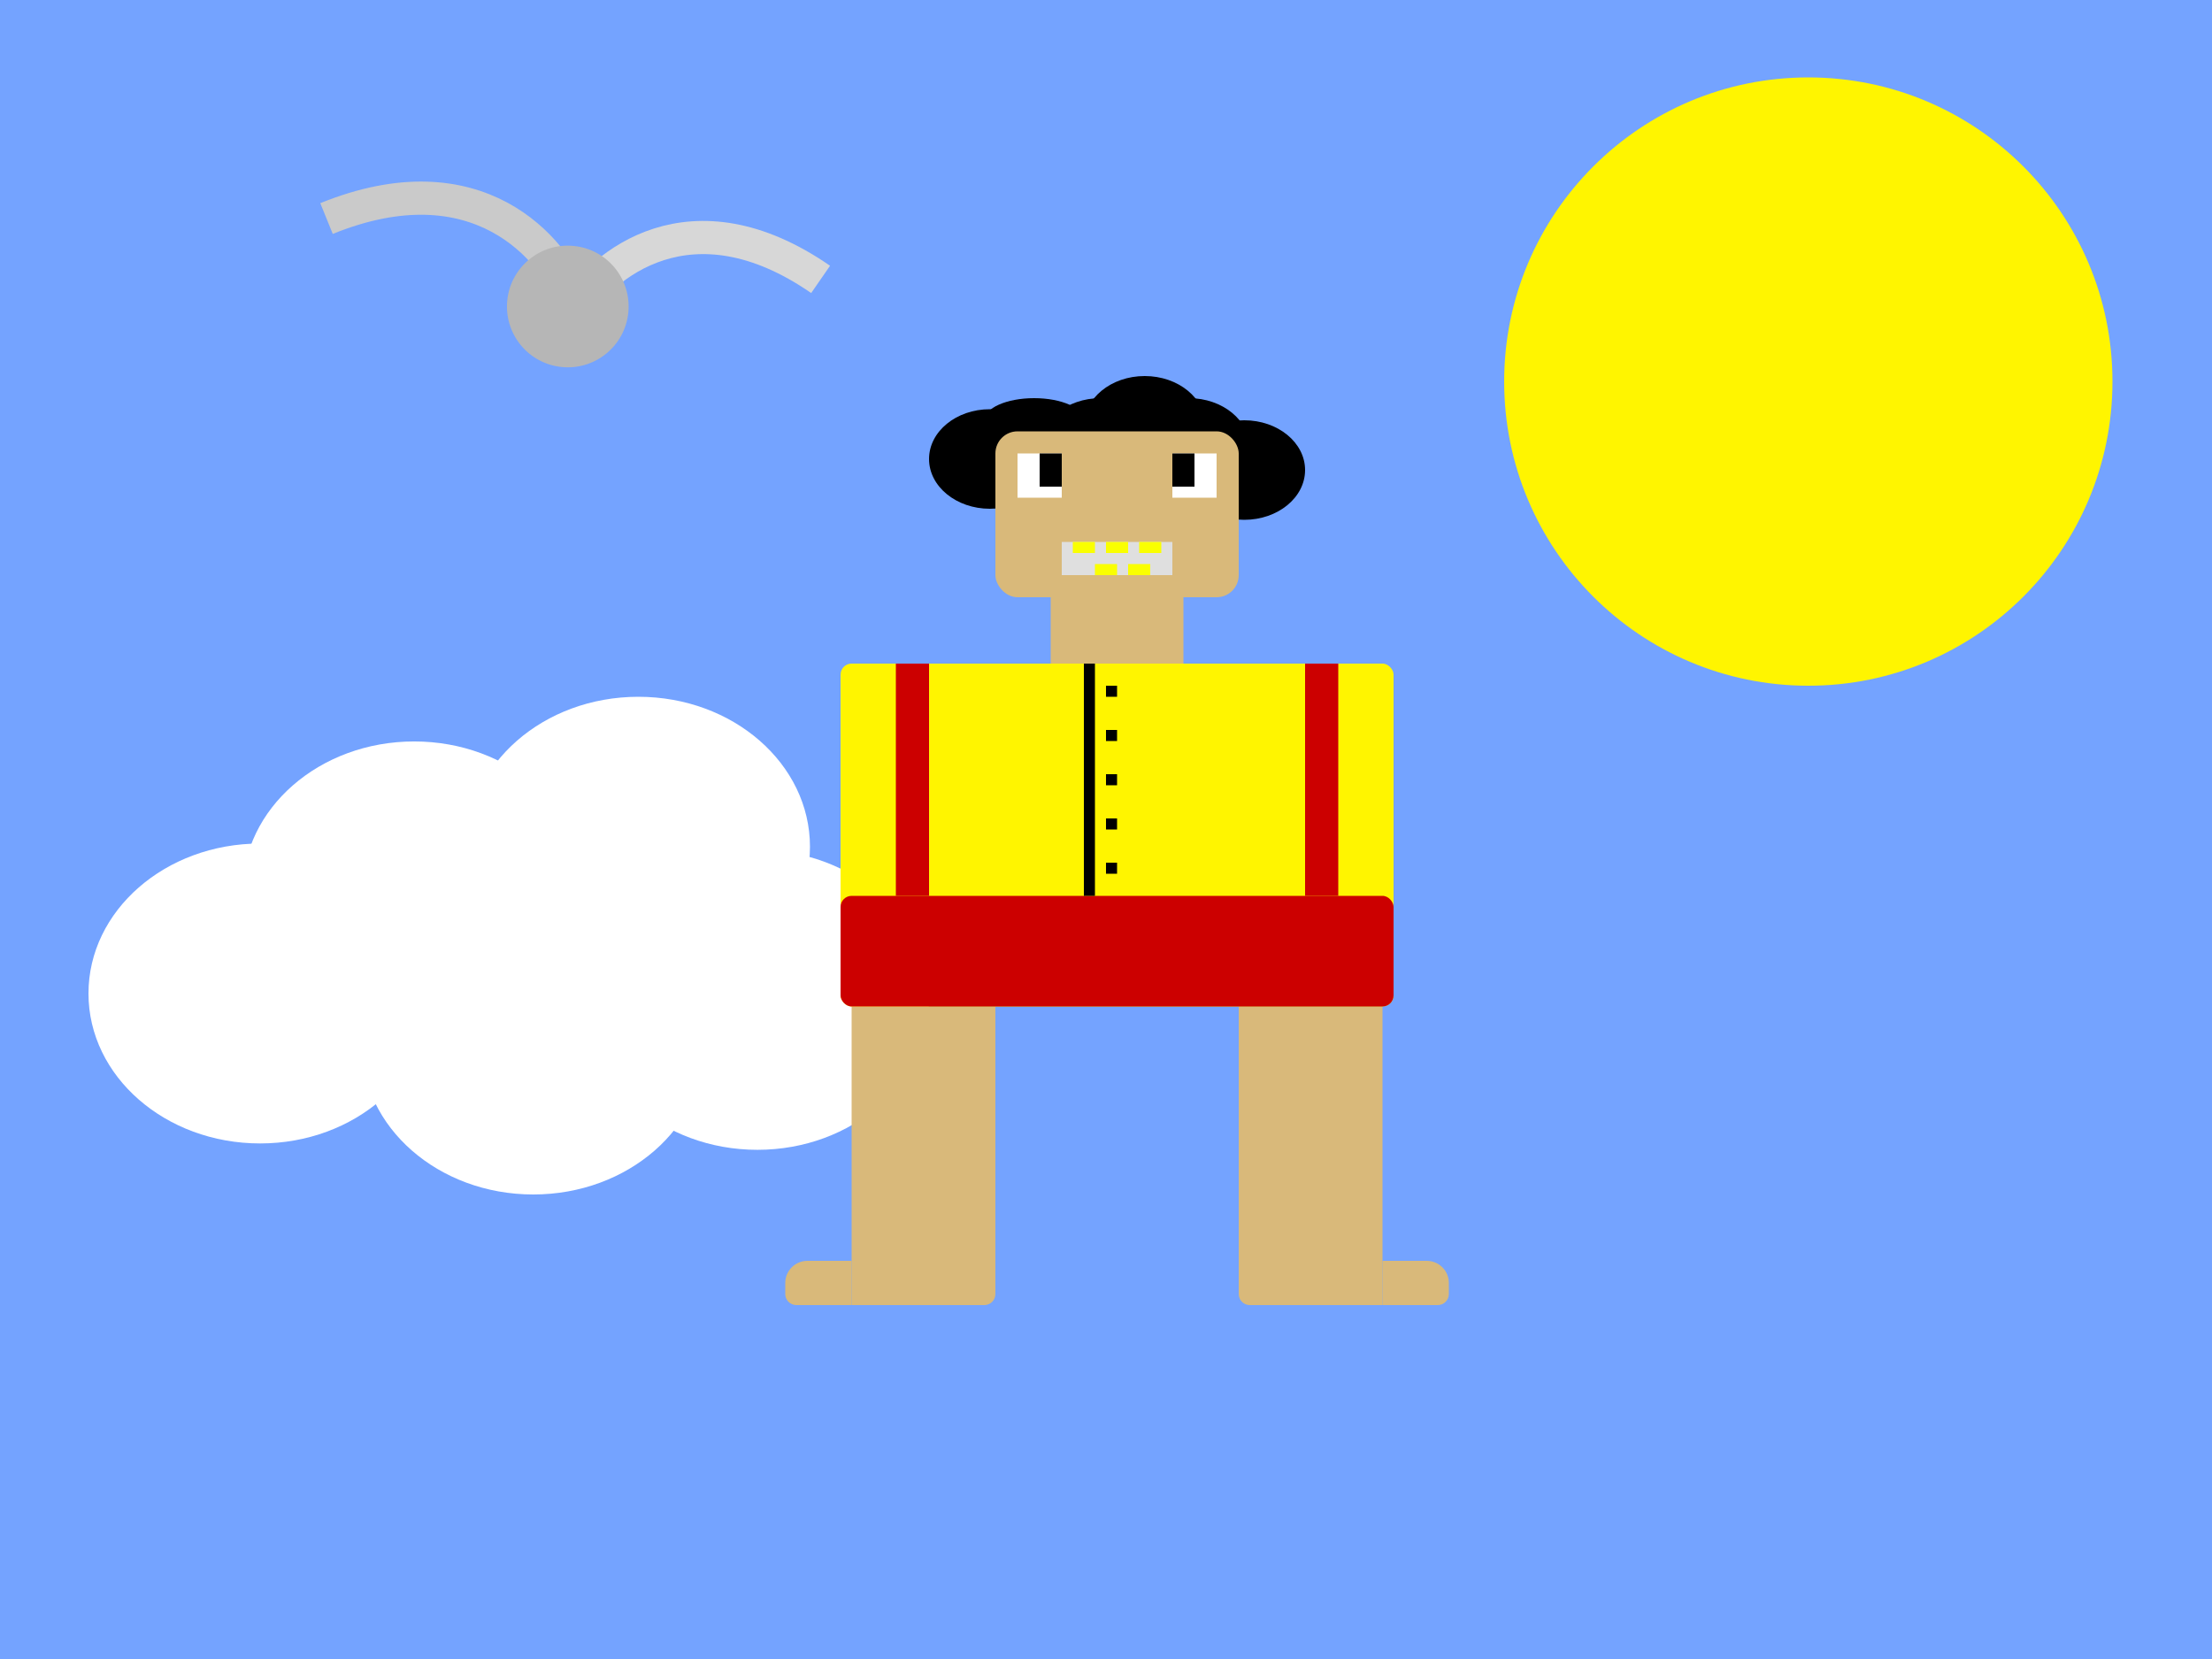 <svg width="200" height="150" viewBox="0 0 200 150" fill="none" xmlns="http://www.w3.org/2000/svg">
<rect width="200" height="150" fill="#74A3FF"/>
<g filter="url(#filter0_f_201_35)">
<circle cx="163.5" cy="34.5" r="27.5" fill="#FFF500"/>
</g>
<g filter="url(#filter1_f_201_35)">
<ellipse cx="23.517" cy="89.827" rx="15.517" ry="13.558" fill="white"/>
<ellipse cx="37.45" cy="80.596" rx="15.517" ry="13.558" fill="white"/>
<ellipse cx="57.717" cy="76.558" rx="15.517" ry="13.558" fill="white"/>
<ellipse cx="48.217" cy="94.442" rx="15.517" ry="13.558" fill="white"/>
<ellipse cx="68.483" cy="90.404" rx="15.517" ry="13.558" fill="white"/>
</g>
<g filter="url(#filter2_f_201_35)">
<path d="M29.523 19.76C43.153 14.228 50.11 22.457 51.884 27.263" stroke="#CACACA" stroke-width="3"/>
</g>
<g filter="url(#filter3_f_201_35)">
<path d="M74.197 25.262C62.506 17.181 54.384 23.893 51.784 28.258" stroke="#D7D7D7" stroke-width="3"/>
</g>
<g filter="url(#filter4_f_201_35)">
<circle cx="51.337" cy="27.711" r="5.5" transform="rotate(5.748 51.337 27.711)" fill="#B6B6B6"/>
</g>
<ellipse cx="93.5" cy="38" rx="4.5" ry="2" fill="black"/>
<ellipse cx="89.5" cy="41.5" rx="5.5" ry="4.5" fill="black"/>
<ellipse cx="112.5" cy="42.5" rx="5.5" ry="4.5" fill="black"/>
<ellipse cx="107.5" cy="40.5" rx="5.5" ry="4.5" fill="black"/>
<ellipse cx="99.5" cy="40.5" rx="5.5" ry="4.5" fill="black"/>
<ellipse cx="103.5" cy="38.5" rx="5.5" ry="4.5" fill="black"/>
<path d="M77 91H90V117C90 117.552 89.552 118 89 118H77V91Z" fill="#D9B97A"/>
<path d="M112 91H125V118H113C112.448 118 112 117.552 112 117V91Z" fill="#D9B97A"/>
<path d="M71 116C71 114.895 71.895 114 73 114H77V118H72C71.448 118 71 117.552 71 117V116Z" fill="#D9B97A"/>
<path d="M125 114H129C130.105 114 131 114.895 131 116V117C131 117.552 130.552 118 130 118H125V114Z" fill="#D9B97A"/>
<rect x="76" y="60" width="50" height="31" rx="1" fill="#FFF500"/>
<rect x="95" y="54" width="12" height="6" fill="#D9B97A"/>
<rect x="90" y="39" width="22" height="15" rx="2" fill="#D9B97A"/>
<rect x="92" y="41" width="4" height="4" fill="white"/>
<rect x="106" y="41" width="4" height="4" fill="white"/>
<rect x="94" y="41" width="2" height="3" fill="black"/>
<rect x="106" y="41" width="2" height="3" fill="black"/>
<rect x="96" y="49" width="10" height="3" fill="#DFDFDF"/>
<rect x="97" y="49" width="2" height="1" fill="#FAFF00"/>
<rect x="102" y="51" width="2" height="1" fill="#FAFF00"/>
<rect x="99" y="51" width="2" height="1" fill="#FAFF00"/>
<rect x="103" y="49" width="2" height="1" fill="#FAFF00"/>
<rect x="100" y="49" width="2" height="1" fill="#FAFF00"/>
<rect x="76" y="81" width="50" height="10" rx="1" fill="#CC0000"/>
<rect x="81" y="60" width="3" height="21" fill="#CC0000"/>
<rect x="118" y="60" width="3" height="21" fill="#CC0000"/>
<line x1="98.5" y1="60" x2="98.5" y2="81" stroke="black"/>
<line x1="100.5" y1="62" x2="100.5" y2="63" stroke="black"/>
<line x1="100.5" y1="66" x2="100.5" y2="67" stroke="black"/>
<line x1="100.5" y1="70" x2="100.5" y2="71" stroke="black"/>
<line x1="100.5" y1="78" x2="100.5" y2="79" stroke="black"/>
<line x1="100.5" y1="74" x2="100.5" y2="75" stroke="black"/>
<defs>
<filter id="filter0_f_201_35" x="132" y="3" width="63" height="63" filterUnits="userSpaceOnUse" color-interpolation-filters="sRGB">
<feFlood flood-opacity="0" result="BackgroundImageFix"/>
<feBlend mode="normal" in="SourceGraphic" in2="BackgroundImageFix" result="shape"/>
<feGaussianBlur stdDeviation="2" result="effect1_foregroundBlur_201_35"/>
</filter>
<filter id="filter1_f_201_35" x="4" y="59" width="84" height="53" filterUnits="userSpaceOnUse" color-interpolation-filters="sRGB">
<feFlood flood-opacity="0" result="BackgroundImageFix"/>
<feBlend mode="normal" in="SourceGraphic" in2="BackgroundImageFix" result="shape"/>
<feGaussianBlur stdDeviation="2" result="effect1_foregroundBlur_201_35"/>
</filter>
<filter id="filter2_f_201_35" x="24.959" y="12.417" width="32.332" height="19.366" filterUnits="userSpaceOnUse" color-interpolation-filters="sRGB">
<feFlood flood-opacity="0" result="BackgroundImageFix"/>
<feBlend mode="normal" in="SourceGraphic" in2="BackgroundImageFix" result="shape"/>
<feGaussianBlur stdDeviation="2" result="effect1_foregroundBlur_201_35"/>
</filter>
<filter id="filter3_f_201_35" x="46.495" y="15.975" width="32.554" height="17.05" filterUnits="userSpaceOnUse" color-interpolation-filters="sRGB">
<feFlood flood-opacity="0" result="BackgroundImageFix"/>
<feBlend mode="normal" in="SourceGraphic" in2="BackgroundImageFix" result="shape"/>
<feGaussianBlur stdDeviation="2" result="effect1_foregroundBlur_201_35"/>
</filter>
<filter id="filter4_f_201_35" x="41.836" y="18.21" width="19.001" height="19.001" filterUnits="userSpaceOnUse" color-interpolation-filters="sRGB">
<feFlood flood-opacity="0" result="BackgroundImageFix"/>
<feBlend mode="normal" in="SourceGraphic" in2="BackgroundImageFix" result="shape"/>
<feGaussianBlur stdDeviation="2" result="effect1_foregroundBlur_201_35"/>
</filter>
</defs>
</svg>
